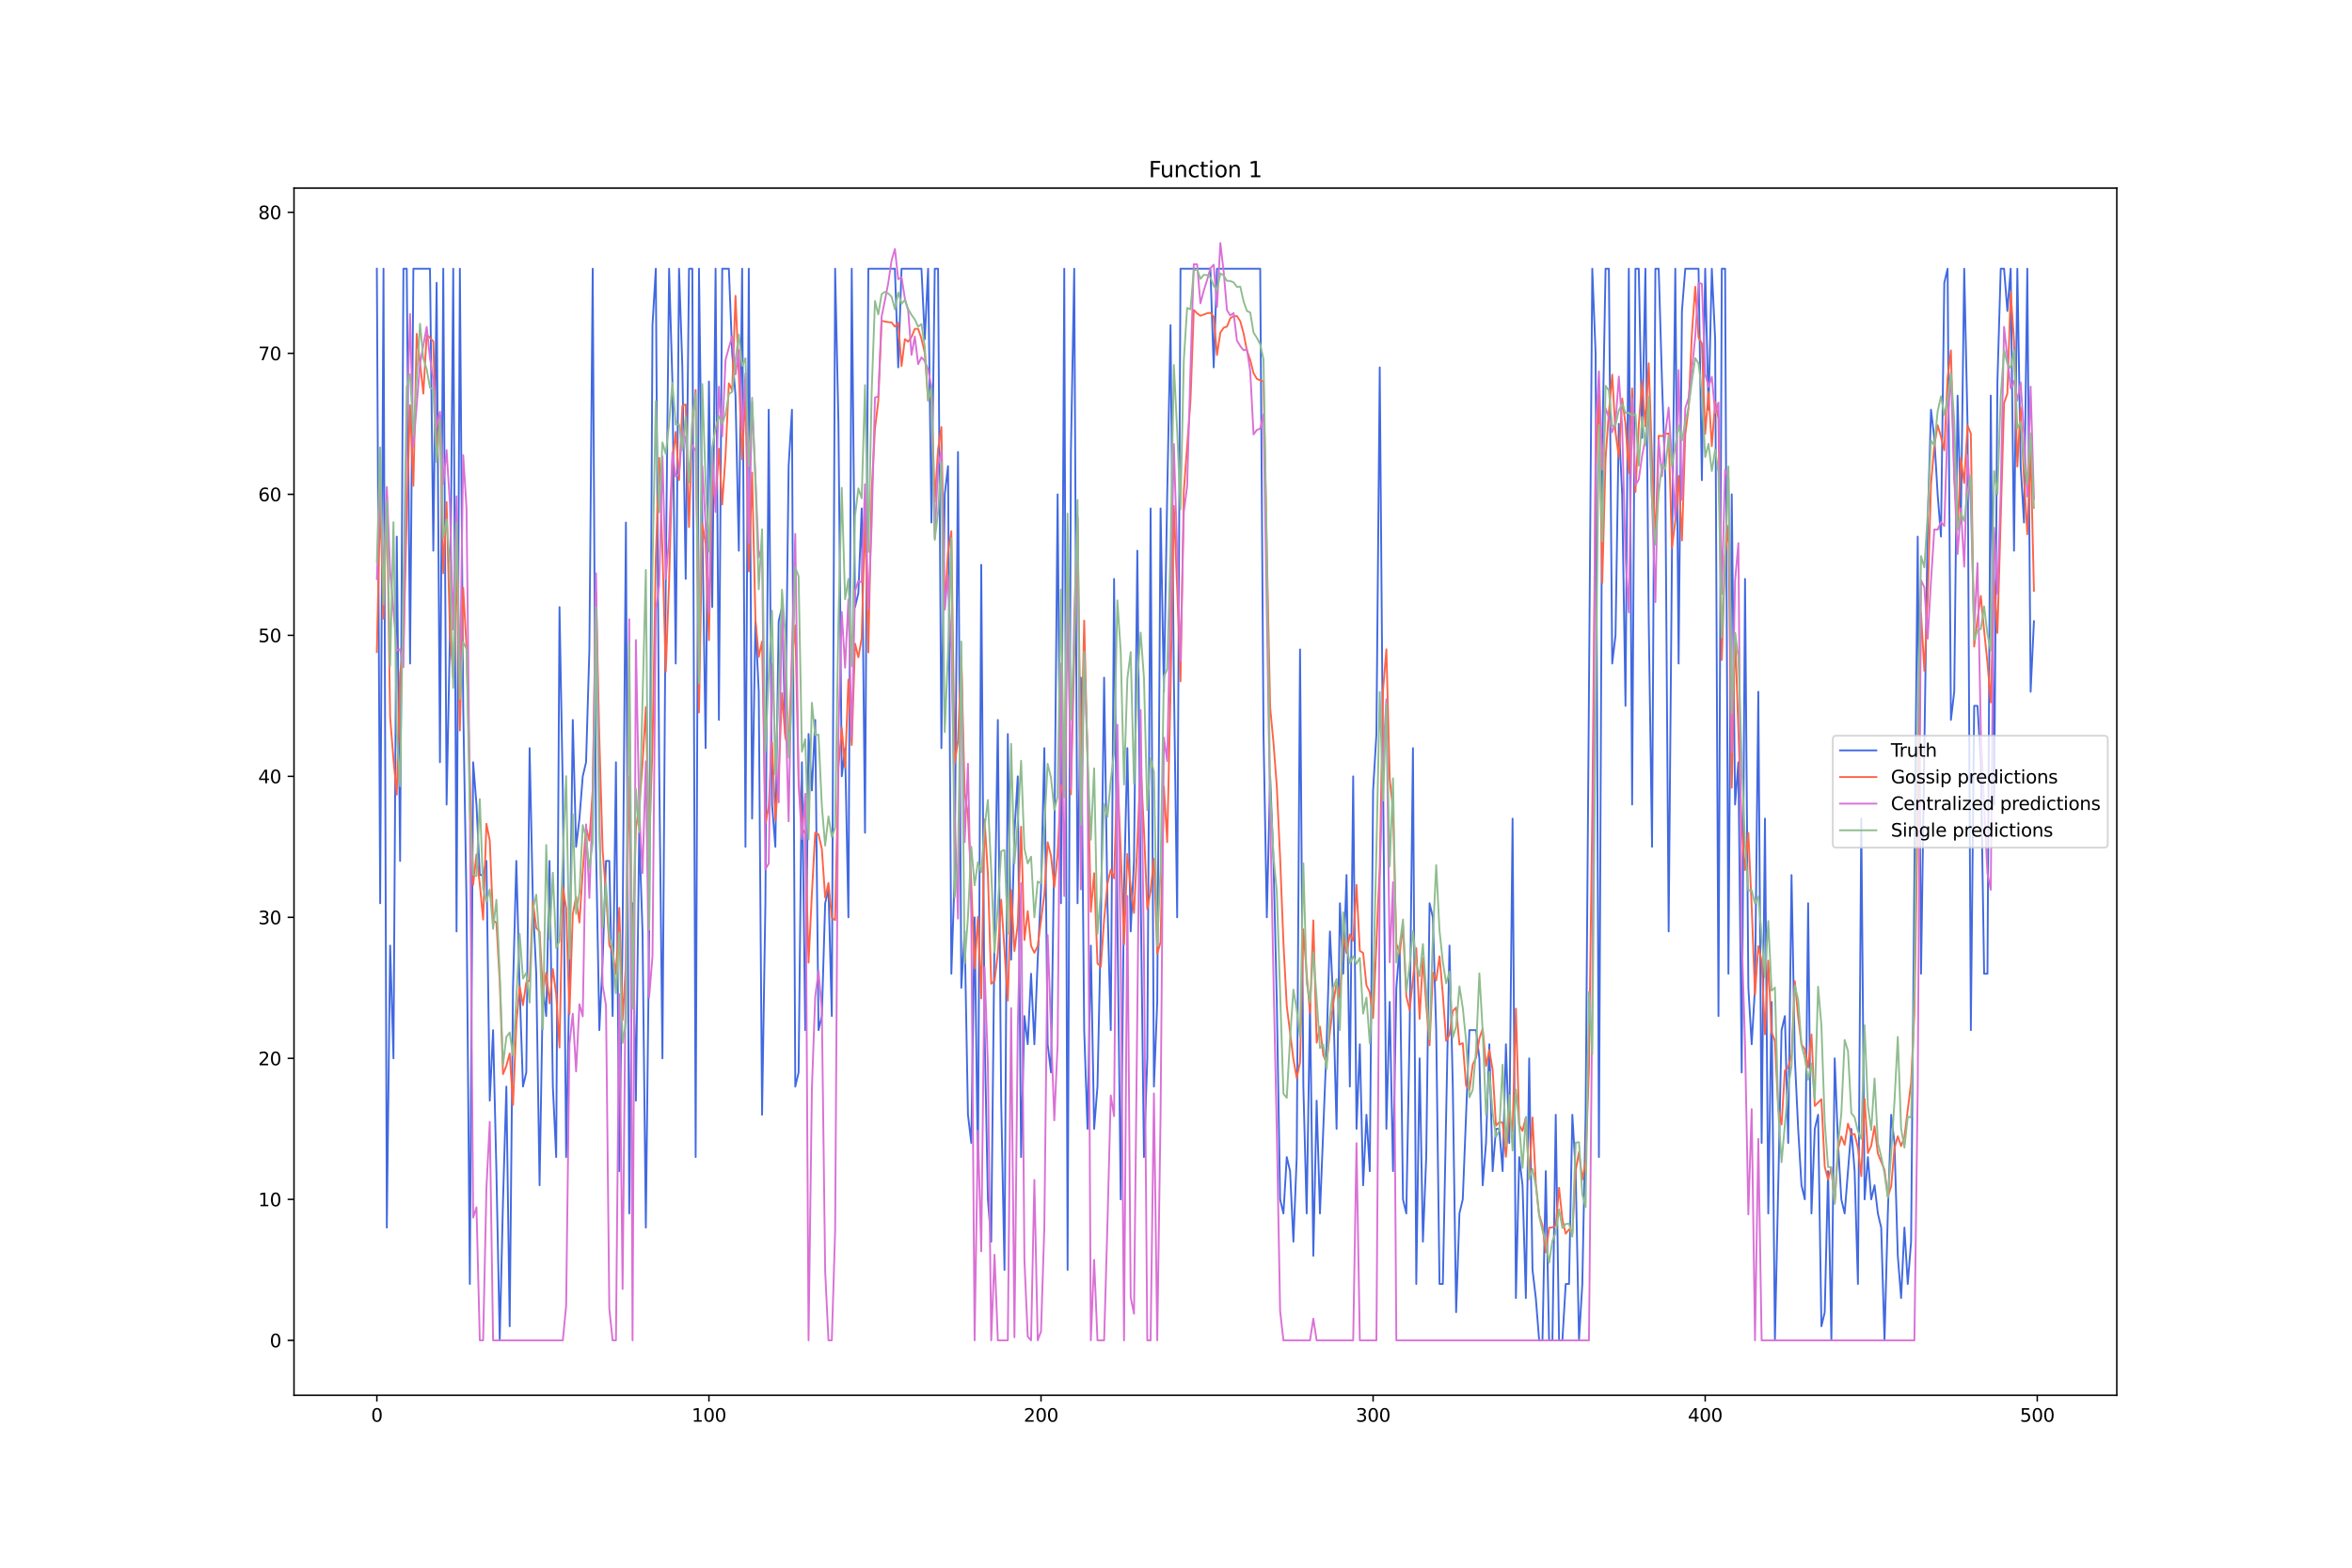 <?xml version="1.0" encoding="utf-8" standalone="no"?>
<!DOCTYPE svg PUBLIC "-//W3C//DTD SVG 1.1//EN"
  "http://www.w3.org/Graphics/SVG/1.1/DTD/svg11.dtd">
<svg xmlns:xlink="http://www.w3.org/1999/xlink" width="1296pt" height="864pt" viewBox="0 0 1296 864" xmlns="http://www.w3.org/2000/svg" version="1.1">
 <defs>
  <style type="text/css">*{stroke-linejoin: round; stroke-linecap: butt}</style>
 </defs>
 <g id="figure_1">
  <g id="patch_1">
   <path d="M 0 864 
L 1296 864 
L 1296 0 
L 0 0 
z
" style="fill: #ffffff"/>
  </g>
  <g id="axes_1">
   <g id="patch_2">
    <path d="M 162 768.96 
L 1166.4 768.96 
L 1166.4 103.68 
L 162 103.68 
z
" style="fill: #ffffff"/>
   </g>
   <g id="matplotlib.axis_1">
    <g id="xtick_1">
     <g id="line2d_1">
      <defs>
       <path id="m665c4b1898" d="M 0 0 
L 0 3.5 
" style="stroke: #000000; stroke-width: 0.8"/>
      </defs>
      <g>
       <use xlink:href="#m665c4b1898" x="207.655" y="768.96" style="stroke: #000000; stroke-width: 0.8"/>
      </g>
     </g>
     <g id="text_1">
      <!-- 0 -->
      <g transform="translate(204.473 783.558) scale(0.1 -0.1)">
       <defs>
        <path id="DejaVuSans-30" d="M 2034 4250 
Q 1547 4250 1301 3770 
Q 1056 3291 1056 2328 
Q 1056 1369 1301 889 
Q 1547 409 2034 409 
Q 2525 409 2770 889 
Q 3016 1369 3016 2328 
Q 3016 3291 2770 3770 
Q 2525 4250 2034 4250 
z
M 2034 4750 
Q 2819 4750 3233 4129 
Q 3647 3509 3647 2328 
Q 3647 1150 3233 529 
Q 2819 -91 2034 -91 
Q 1250 -91 836 529 
Q 422 1150 422 2328 
Q 422 3509 836 4129 
Q 1250 4750 2034 4750 
z
" transform="scale(0.016)"/>
       </defs>
       <use xlink:href="#DejaVuSans-30"/>
      </g>
     </g>
    </g>
    <g id="xtick_2">
     <g id="line2d_2">
      <g>
       <use xlink:href="#m665c4b1898" x="390.639" y="768.96" style="stroke: #000000; stroke-width: 0.8"/>
      </g>
     </g>
     <g id="text_2">
      <!-- 100 -->
      <g transform="translate(381.095 783.558) scale(0.1 -0.1)">
       <defs>
        <path id="DejaVuSans-31" d="M 794 531 
L 1825 531 
L 1825 4091 
L 703 3866 
L 703 4441 
L 1819 4666 
L 2450 4666 
L 2450 531 
L 3481 531 
L 3481 0 
L 794 0 
L 794 531 
z
" transform="scale(0.016)"/>
       </defs>
       <use xlink:href="#DejaVuSans-31"/>
       <use xlink:href="#DejaVuSans-30" x="63.623"/>
       <use xlink:href="#DejaVuSans-30" x="127.246"/>
      </g>
     </g>
    </g>
    <g id="xtick_3">
     <g id="line2d_3">
      <g>
       <use xlink:href="#m665c4b1898" x="573.623" y="768.96" style="stroke: #000000; stroke-width: 0.8"/>
      </g>
     </g>
     <g id="text_3">
      <!-- 200 -->
      <g transform="translate(564.079 783.558) scale(0.1 -0.1)">
       <defs>
        <path id="DejaVuSans-32" d="M 1228 531 
L 3431 531 
L 3431 0 
L 469 0 
L 469 531 
Q 828 903 1448 1529 
Q 2069 2156 2228 2338 
Q 2531 2678 2651 2914 
Q 2772 3150 2772 3378 
Q 2772 3750 2511 3984 
Q 2250 4219 1831 4219 
Q 1534 4219 1204 4116 
Q 875 4013 500 3803 
L 500 4441 
Q 881 4594 1212 4672 
Q 1544 4750 1819 4750 
Q 2544 4750 2975 4387 
Q 3406 4025 3406 3419 
Q 3406 3131 3298 2873 
Q 3191 2616 2906 2266 
Q 2828 2175 2409 1742 
Q 1991 1309 1228 531 
z
" transform="scale(0.016)"/>
       </defs>
       <use xlink:href="#DejaVuSans-32"/>
       <use xlink:href="#DejaVuSans-30" x="63.623"/>
       <use xlink:href="#DejaVuSans-30" x="127.246"/>
      </g>
     </g>
    </g>
    <g id="xtick_4">
     <g id="line2d_4">
      <g>
       <use xlink:href="#m665c4b1898" x="756.607" y="768.96" style="stroke: #000000; stroke-width: 0.8"/>
      </g>
     </g>
     <g id="text_4">
      <!-- 300 -->
      <g transform="translate(747.063 783.558) scale(0.1 -0.1)">
       <defs>
        <path id="DejaVuSans-33" d="M 2597 2516 
Q 3050 2419 3304 2112 
Q 3559 1806 3559 1356 
Q 3559 666 3084 287 
Q 2609 -91 1734 -91 
Q 1441 -91 1130 -33 
Q 819 25 488 141 
L 488 750 
Q 750 597 1062 519 
Q 1375 441 1716 441 
Q 2309 441 2620 675 
Q 2931 909 2931 1356 
Q 2931 1769 2642 2001 
Q 2353 2234 1838 2234 
L 1294 2234 
L 1294 2753 
L 1863 2753 
Q 2328 2753 2575 2939 
Q 2822 3125 2822 3475 
Q 2822 3834 2567 4026 
Q 2313 4219 1838 4219 
Q 1578 4219 1281 4162 
Q 984 4106 628 3988 
L 628 4550 
Q 988 4650 1302 4700 
Q 1616 4750 1894 4750 
Q 2613 4750 3031 4423 
Q 3450 4097 3450 3541 
Q 3450 3153 3228 2886 
Q 3006 2619 2597 2516 
z
" transform="scale(0.016)"/>
       </defs>
       <use xlink:href="#DejaVuSans-33"/>
       <use xlink:href="#DejaVuSans-30" x="63.623"/>
       <use xlink:href="#DejaVuSans-30" x="127.246"/>
      </g>
     </g>
    </g>
    <g id="xtick_5">
     <g id="line2d_5">
      <g>
       <use xlink:href="#m665c4b1898" x="939.591" y="768.96" style="stroke: #000000; stroke-width: 0.8"/>
      </g>
     </g>
     <g id="text_5">
      <!-- 400 -->
      <g transform="translate(930.047 783.558) scale(0.1 -0.1)">
       <defs>
        <path id="DejaVuSans-34" d="M 2419 4116 
L 825 1625 
L 2419 1625 
L 2419 4116 
z
M 2253 4666 
L 3047 4666 
L 3047 1625 
L 3713 1625 
L 3713 1100 
L 3047 1100 
L 3047 0 
L 2419 0 
L 2419 1100 
L 313 1100 
L 313 1709 
L 2253 4666 
z
" transform="scale(0.016)"/>
       </defs>
       <use xlink:href="#DejaVuSans-34"/>
       <use xlink:href="#DejaVuSans-30" x="63.623"/>
       <use xlink:href="#DejaVuSans-30" x="127.246"/>
      </g>
     </g>
    </g>
    <g id="xtick_6">
     <g id="line2d_6">
      <g>
       <use xlink:href="#m665c4b1898" x="1122.575" y="768.96" style="stroke: #000000; stroke-width: 0.8"/>
      </g>
     </g>
     <g id="text_6">
      <!-- 500 -->
      <g transform="translate(1113.032 783.558) scale(0.1 -0.1)">
       <defs>
        <path id="DejaVuSans-35" d="M 691 4666 
L 3169 4666 
L 3169 4134 
L 1269 4134 
L 1269 2991 
Q 1406 3038 1543 3061 
Q 1681 3084 1819 3084 
Q 2600 3084 3056 2656 
Q 3513 2228 3513 1497 
Q 3513 744 3044 326 
Q 2575 -91 1722 -91 
Q 1428 -91 1123 -41 
Q 819 9 494 109 
L 494 744 
Q 775 591 1075 516 
Q 1375 441 1709 441 
Q 2250 441 2565 725 
Q 2881 1009 2881 1497 
Q 2881 1984 2565 2268 
Q 2250 2553 1709 2553 
Q 1456 2553 1204 2497 
Q 953 2441 691 2322 
L 691 4666 
z
" transform="scale(0.016)"/>
       </defs>
       <use xlink:href="#DejaVuSans-35"/>
       <use xlink:href="#DejaVuSans-30" x="63.623"/>
       <use xlink:href="#DejaVuSans-30" x="127.246"/>
      </g>
     </g>
    </g>
   </g>
   <g id="matplotlib.axis_2">
    <g id="ytick_1">
     <g id="line2d_7">
      <defs>
       <path id="mef48b8abad" d="M 0 0 
L -3.5 0 
" style="stroke: #000000; stroke-width: 0.8"/>
      </defs>
      <g>
       <use xlink:href="#mef48b8abad" x="162" y="738.72" style="stroke: #000000; stroke-width: 0.8"/>
      </g>
     </g>
     <g id="text_7">
      <!-- 0 -->
      <g transform="translate(148.637 742.519) scale(0.1 -0.1)">
       <use xlink:href="#DejaVuSans-30"/>
      </g>
     </g>
    </g>
    <g id="ytick_2">
     <g id="line2d_8">
      <g>
       <use xlink:href="#mef48b8abad" x="162" y="661.006" style="stroke: #000000; stroke-width: 0.8"/>
      </g>
     </g>
     <g id="text_8">
      <!-- 10 -->
      <g transform="translate(142.275 664.805) scale(0.1 -0.1)">
       <use xlink:href="#DejaVuSans-31"/>
       <use xlink:href="#DejaVuSans-30" x="63.623"/>
      </g>
     </g>
    </g>
    <g id="ytick_3">
     <g id="line2d_9">
      <g>
       <use xlink:href="#mef48b8abad" x="162" y="583.292" style="stroke: #000000; stroke-width: 0.8"/>
      </g>
     </g>
     <g id="text_9">
      <!-- 20 -->
      <g transform="translate(142.275 587.091) scale(0.1 -0.1)">
       <use xlink:href="#DejaVuSans-32"/>
       <use xlink:href="#DejaVuSans-30" x="63.623"/>
      </g>
     </g>
    </g>
    <g id="ytick_4">
     <g id="line2d_10">
      <g>
       <use xlink:href="#mef48b8abad" x="162" y="505.578" style="stroke: #000000; stroke-width: 0.8"/>
      </g>
     </g>
     <g id="text_10">
      <!-- 30 -->
      <g transform="translate(142.275 509.377) scale(0.1 -0.1)">
       <use xlink:href="#DejaVuSans-33"/>
       <use xlink:href="#DejaVuSans-30" x="63.623"/>
      </g>
     </g>
    </g>
    <g id="ytick_5">
     <g id="line2d_11">
      <g>
       <use xlink:href="#mef48b8abad" x="162" y="427.864" style="stroke: #000000; stroke-width: 0.8"/>
      </g>
     </g>
     <g id="text_11">
      <!-- 40 -->
      <g transform="translate(142.275 431.663) scale(0.1 -0.1)">
       <use xlink:href="#DejaVuSans-34"/>
       <use xlink:href="#DejaVuSans-30" x="63.623"/>
      </g>
     </g>
    </g>
    <g id="ytick_6">
     <g id="line2d_12">
      <g>
       <use xlink:href="#mef48b8abad" x="162" y="350.15" style="stroke: #000000; stroke-width: 0.8"/>
      </g>
     </g>
     <g id="text_12">
      <!-- 50 -->
      <g transform="translate(142.275 353.949) scale(0.1 -0.1)">
       <use xlink:href="#DejaVuSans-35"/>
       <use xlink:href="#DejaVuSans-30" x="63.623"/>
      </g>
     </g>
    </g>
    <g id="ytick_7">
     <g id="line2d_13">
      <g>
       <use xlink:href="#mef48b8abad" x="162" y="272.436" style="stroke: #000000; stroke-width: 0.8"/>
      </g>
     </g>
     <g id="text_13">
      <!-- 60 -->
      <g transform="translate(142.275 276.236) scale(0.1 -0.1)">
       <defs>
        <path id="DejaVuSans-36" d="M 2113 2584 
Q 1688 2584 1439 2293 
Q 1191 2003 1191 1497 
Q 1191 994 1439 701 
Q 1688 409 2113 409 
Q 2538 409 2786 701 
Q 3034 994 3034 1497 
Q 3034 2003 2786 2293 
Q 2538 2584 2113 2584 
z
M 3366 4563 
L 3366 3988 
Q 3128 4100 2886 4159 
Q 2644 4219 2406 4219 
Q 1781 4219 1451 3797 
Q 1122 3375 1075 2522 
Q 1259 2794 1537 2939 
Q 1816 3084 2150 3084 
Q 2853 3084 3261 2657 
Q 3669 2231 3669 1497 
Q 3669 778 3244 343 
Q 2819 -91 2113 -91 
Q 1303 -91 875 529 
Q 447 1150 447 2328 
Q 447 3434 972 4092 
Q 1497 4750 2381 4750 
Q 2619 4750 2861 4703 
Q 3103 4656 3366 4563 
z
" transform="scale(0.016)"/>
       </defs>
       <use xlink:href="#DejaVuSans-36"/>
       <use xlink:href="#DejaVuSans-30" x="63.623"/>
      </g>
     </g>
    </g>
    <g id="ytick_8">
     <g id="line2d_14">
      <g>
       <use xlink:href="#mef48b8abad" x="162" y="194.722" style="stroke: #000000; stroke-width: 0.8"/>
      </g>
     </g>
     <g id="text_14">
      <!-- 70 -->
      <g transform="translate(142.275 198.522) scale(0.1 -0.1)">
       <defs>
        <path id="DejaVuSans-37" d="M 525 4666 
L 3525 4666 
L 3525 4397 
L 1831 0 
L 1172 0 
L 2766 4134 
L 525 4134 
L 525 4666 
z
" transform="scale(0.016)"/>
       </defs>
       <use xlink:href="#DejaVuSans-37"/>
       <use xlink:href="#DejaVuSans-30" x="63.623"/>
      </g>
     </g>
    </g>
    <g id="ytick_9">
     <g id="line2d_15">
      <g>
       <use xlink:href="#mef48b8abad" x="162" y="117.008" style="stroke: #000000; stroke-width: 0.8"/>
      </g>
     </g>
     <g id="text_15">
      <!-- 80 -->
      <g transform="translate(142.275 120.808) scale(0.1 -0.1)">
       <defs>
        <path id="DejaVuSans-38" d="M 2034 2216 
Q 1584 2216 1326 1975 
Q 1069 1734 1069 1313 
Q 1069 891 1326 650 
Q 1584 409 2034 409 
Q 2484 409 2743 651 
Q 3003 894 3003 1313 
Q 3003 1734 2745 1975 
Q 2488 2216 2034 2216 
z
M 1403 2484 
Q 997 2584 770 2862 
Q 544 3141 544 3541 
Q 544 4100 942 4425 
Q 1341 4750 2034 4750 
Q 2731 4750 3128 4425 
Q 3525 4100 3525 3541 
Q 3525 3141 3298 2862 
Q 3072 2584 2669 2484 
Q 3125 2378 3379 2068 
Q 3634 1759 3634 1313 
Q 3634 634 3220 271 
Q 2806 -91 2034 -91 
Q 1263 -91 848 271 
Q 434 634 434 1313 
Q 434 1759 690 2068 
Q 947 2378 1403 2484 
z
M 1172 3481 
Q 1172 3119 1398 2916 
Q 1625 2713 2034 2713 
Q 2441 2713 2670 2916 
Q 2900 3119 2900 3481 
Q 2900 3844 2670 4047 
Q 2441 4250 2034 4250 
Q 1625 4250 1398 4047 
Q 1172 3844 1172 3481 
z
" transform="scale(0.016)"/>
       </defs>
       <use xlink:href="#DejaVuSans-38"/>
       <use xlink:href="#DejaVuSans-30" x="63.623"/>
      </g>
     </g>
    </g>
   </g>
   <g id="line2d_16">
    <path d="M 207.655 148.094 
L 209.484 497.807 
L 211.314 148.094 
L 213.144 676.549 
L 214.974 521.121 
L 216.804 583.292 
L 218.634 295.75 
L 220.463 474.493 
L 222.293 148.094 
L 224.123 148.094 
L 225.953 365.693 
L 227.783 148.094 
L 236.932 148.094 
L 238.762 303.522 
L 240.592 155.865 
L 242.422 420.093 
L 244.251 148.094 
L 246.081 443.407 
L 247.911 350.15 
L 249.741 148.094 
L 251.571 513.35 
L 253.401 148.094 
L 255.23 389.007 
L 257.06 497.807 
L 258.89 707.634 
L 260.72 420.093 
L 262.55 443.407 
L 264.38 482.264 
L 266.209 482.264 
L 268.039 474.493 
L 269.869 606.606 
L 271.699 567.749 
L 273.529 645.463 
L 275.359 738.72 
L 277.189 661.006 
L 279.018 598.835 
L 280.848 730.949 
L 282.678 544.435 
L 284.508 474.493 
L 286.338 544.435 
L 288.168 598.835 
L 289.997 591.063 
L 291.827 412.321 
L 293.657 497.807 
L 295.487 536.664 
L 297.317 653.235 
L 299.147 544.435 
L 300.976 559.978 
L 302.806 474.493 
L 304.636 598.835 
L 306.466 637.692 
L 308.296 334.607 
L 310.126 435.636 
L 311.956 637.692 
L 313.785 536.664 
L 315.615 396.779 
L 317.445 466.721 
L 319.275 451.178 
L 321.105 427.864 
L 322.935 420.093 
L 324.764 357.922 
L 326.594 148.094 
L 328.424 466.721 
L 330.254 567.749 
L 332.084 528.892 
L 333.914 474.493 
L 335.743 474.493 
L 337.573 559.978 
L 339.403 420.093 
L 341.233 645.463 
L 343.063 513.35 
L 344.893 287.979 
L 346.723 668.777 
L 348.552 497.807 
L 350.382 606.606 
L 352.212 458.95 
L 354.042 513.35 
L 355.872 676.549 
L 357.702 513.35 
L 359.531 179.18 
L 361.361 148.094 
L 363.191 420.093 
L 365.021 583.292 
L 366.851 319.065 
L 368.681 148.094 
L 370.51 210.265 
L 372.34 365.693 
L 374.17 148.094 
L 376 202.494 
L 377.83 319.065 
L 379.66 148.094 
L 381.489 148.094 
L 383.319 637.692 
L 385.149 148.094 
L 386.979 287.979 
L 388.809 412.321 
L 390.639 210.265 
L 392.469 334.607 
L 394.298 148.094 
L 396.128 396.779 
L 397.958 148.094 
L 401.618 148.094 
L 403.448 194.722 
L 405.277 218.037 
L 407.107 303.522 
L 408.937 148.094 
L 410.767 466.721 
L 412.597 148.094 
L 414.427 451.178 
L 416.256 342.379 
L 418.086 381.236 
L 419.916 614.378 
L 421.746 497.807 
L 423.576 225.808 
L 425.406 443.407 
L 427.236 466.721 
L 429.065 342.379 
L 430.895 334.607 
L 432.725 404.55 
L 434.555 256.894 
L 436.385 225.808 
L 438.215 598.835 
L 440.044 591.063 
L 441.874 420.093 
L 443.704 567.749 
L 445.534 404.55 
L 447.364 435.636 
L 449.194 396.779 
L 451.023 567.749 
L 452.853 559.978 
L 454.683 497.807 
L 456.513 490.035 
L 458.343 559.978 
L 460.173 148.094 
L 462.003 233.579 
L 463.832 427.864 
L 465.662 412.321 
L 467.492 505.578 
L 469.322 148.094 
L 471.152 334.607 
L 472.982 326.836 
L 474.811 280.208 
L 476.641 458.95 
L 478.471 148.094 
L 493.11 148.094 
L 494.94 202.494 
L 496.77 148.094 
L 507.749 148.094 
L 509.578 186.951 
L 511.408 148.094 
L 513.238 287.979 
L 515.068 148.094 
L 516.898 148.094 
L 518.728 412.321 
L 520.557 272.436 
L 522.387 256.894 
L 524.217 536.664 
L 526.047 482.264 
L 527.877 249.122 
L 529.707 544.435 
L 531.536 513.35 
L 533.366 614.378 
L 535.196 629.92 
L 537.026 505.578 
L 538.856 645.463 
L 540.686 311.293 
L 542.516 567.749 
L 544.345 661.006 
L 546.175 684.32 
L 548.005 513.35 
L 549.835 396.779 
L 551.665 606.606 
L 553.495 699.863 
L 555.324 404.55 
L 557.154 528.892 
L 558.984 458.95 
L 560.814 427.864 
L 562.644 637.692 
L 564.474 559.978 
L 566.303 575.521 
L 568.133 536.664 
L 569.963 575.521 
L 571.793 528.892 
L 573.623 490.035 
L 575.453 412.321 
L 577.283 575.521 
L 579.112 591.063 
L 580.942 466.721 
L 582.772 272.436 
L 584.602 497.807 
L 586.432 148.094 
L 588.262 699.863 
L 590.091 249.122 
L 591.921 148.094 
L 593.751 497.807 
L 595.581 373.464 
L 597.411 567.749 
L 599.241 622.149 
L 601.07 521.121 
L 602.9 622.149 
L 604.73 598.835 
L 606.56 513.35 
L 608.39 373.464 
L 610.22 497.807 
L 612.05 567.749 
L 613.879 319.065 
L 615.709 505.578 
L 617.539 661.006 
L 619.369 490.035 
L 621.199 412.321 
L 623.029 513.35 
L 624.858 474.493 
L 626.688 303.522 
L 628.518 490.035 
L 630.348 637.692 
L 632.178 583.292 
L 634.008 280.208 
L 635.837 598.835 
L 637.667 552.207 
L 639.497 280.208 
L 641.327 381.236 
L 643.157 272.436 
L 644.987 179.18 
L 646.817 373.464 
L 648.646 505.578 
L 650.476 148.094 
L 666.945 148.094 
L 668.775 202.494 
L 670.604 148.094 
L 694.392 148.094 
L 696.222 404.55 
L 698.052 505.578 
L 699.882 427.864 
L 701.712 474.493 
L 703.542 552.207 
L 705.371 661.006 
L 707.201 668.777 
L 709.031 637.692 
L 710.861 645.463 
L 712.691 684.32 
L 714.521 637.692 
L 716.35 357.922 
L 718.18 598.835 
L 720.01 668.777 
L 721.84 552.207 
L 723.67 692.092 
L 725.5 606.606 
L 727.33 668.777 
L 730.989 575.521 
L 732.819 513.35 
L 734.649 552.207 
L 736.479 622.149 
L 738.309 497.807 
L 740.138 536.664 
L 741.968 482.264 
L 743.798 598.835 
L 745.628 427.864 
L 747.458 622.149 
L 749.288 575.521 
L 751.117 653.235 
L 752.947 614.378 
L 754.777 645.463 
L 756.607 435.636 
L 758.437 404.55 
L 760.267 202.494 
L 762.097 427.864 
L 763.926 622.149 
L 765.756 552.207 
L 767.586 645.463 
L 769.416 544.435 
L 771.246 521.121 
L 773.076 661.006 
L 774.905 668.777 
L 776.735 567.749 
L 778.565 412.321 
L 780.395 707.634 
L 782.225 583.292 
L 784.055 684.32 
L 785.884 637.692 
L 787.714 497.807 
L 789.544 505.578 
L 791.374 567.749 
L 793.204 707.634 
L 795.034 707.634 
L 798.693 521.121 
L 800.523 598.835 
L 802.353 723.177 
L 804.183 668.777 
L 806.013 661.006 
L 809.672 567.749 
L 813.332 567.749 
L 815.162 583.292 
L 816.992 653.235 
L 818.822 629.92 
L 820.651 575.521 
L 822.481 645.463 
L 824.311 622.149 
L 826.141 622.149 
L 827.971 645.463 
L 829.801 575.521 
L 831.63 629.92 
L 833.46 451.178 
L 835.29 715.406 
L 837.12 637.692 
L 838.95 653.235 
L 840.78 715.406 
L 842.61 583.292 
L 844.439 699.863 
L 846.269 715.406 
L 848.099 738.72 
L 849.929 738.72 
L 851.759 645.463 
L 853.589 738.72 
L 855.418 738.72 
L 857.248 614.378 
L 859.078 738.72 
L 860.908 738.72 
L 862.738 707.634 
L 864.568 707.634 
L 866.397 614.378 
L 868.227 645.463 
L 870.057 738.72 
L 871.887 707.634 
L 873.717 614.378 
L 877.377 148.094 
L 879.206 194.722 
L 881.036 637.692 
L 882.866 249.122 
L 884.696 148.094 
L 886.526 148.094 
L 888.356 365.693 
L 890.185 350.15 
L 892.015 233.579 
L 893.845 272.436 
L 895.675 389.007 
L 897.505 148.094 
L 899.335 443.407 
L 901.164 148.094 
L 902.994 148.094 
L 904.824 241.351 
L 906.654 148.094 
L 908.484 342.379 
L 910.314 466.721 
L 912.144 148.094 
L 913.973 148.094 
L 915.803 210.265 
L 917.633 264.665 
L 919.463 513.35 
L 921.293 303.522 
L 923.123 148.094 
L 924.952 365.693 
L 926.782 171.408 
L 928.612 148.094 
L 935.931 148.094 
L 937.761 264.665 
L 939.591 148.094 
L 941.421 225.808 
L 943.251 148.094 
L 945.081 186.951 
L 946.911 559.978 
L 948.74 148.094 
L 950.57 148.094 
L 952.4 536.664 
L 954.23 272.436 
L 956.06 443.407 
L 957.89 420.093 
L 959.719 591.063 
L 961.549 319.065 
L 963.379 544.435 
L 965.209 575.521 
L 967.039 544.435 
L 968.869 381.236 
L 970.698 629.92 
L 972.528 451.178 
L 974.358 668.777 
L 976.188 552.207 
L 978.018 738.72 
L 981.678 567.749 
L 983.507 559.978 
L 985.337 629.92 
L 987.167 482.264 
L 988.997 583.292 
L 990.827 622.149 
L 992.657 653.235 
L 994.486 661.006 
L 996.316 497.807 
L 998.146 668.777 
L 999.976 622.149 
L 1001.806 614.378 
L 1003.636 730.949 
L 1005.465 723.177 
L 1007.295 645.463 
L 1009.125 738.72 
L 1010.955 583.292 
L 1012.785 629.92 
L 1014.615 661.006 
L 1016.444 668.777 
L 1020.104 622.149 
L 1021.934 645.463 
L 1023.764 707.634 
L 1025.594 451.178 
L 1027.424 661.006 
L 1029.253 637.692 
L 1031.083 661.006 
L 1032.913 653.235 
L 1034.743 668.777 
L 1036.573 676.549 
L 1038.403 738.72 
L 1040.232 668.777 
L 1042.062 614.378 
L 1043.892 629.92 
L 1045.722 692.092 
L 1047.552 715.406 
L 1049.382 676.549 
L 1051.211 707.634 
L 1053.041 684.32 
L 1054.871 482.264 
L 1056.701 295.75 
L 1058.531 536.664 
L 1062.191 287.979 
L 1064.02 225.808 
L 1065.85 241.351 
L 1067.68 272.436 
L 1069.51 295.75 
L 1071.34 155.865 
L 1073.17 148.094 
L 1074.999 396.779 
L 1076.829 381.236 
L 1078.659 218.037 
L 1080.489 287.979 
L 1082.319 148.094 
L 1084.149 233.579 
L 1085.978 567.749 
L 1087.808 389.007 
L 1089.638 389.007 
L 1091.468 420.093 
L 1093.298 536.664 
L 1095.128 536.664 
L 1096.958 218.037 
L 1098.787 443.407 
L 1100.617 210.265 
L 1102.447 148.094 
L 1104.277 148.094 
L 1106.107 171.408 
L 1107.937 148.094 
L 1109.766 303.522 
L 1111.596 148.094 
L 1113.426 256.894 
L 1115.256 287.979 
L 1117.086 148.094 
L 1118.916 381.236 
L 1120.745 342.379 
L 1120.745 342.379 
" clip-path="url(#pdfa8de8aa3)" style="fill: none; stroke: #4169e1; stroke-linecap: square"/>
   </g>
   <g id="line2d_17">
    <path d="M 207.655 359.362 
L 209.484 275.24 
L 211.314 340.971 
L 213.144 273.268 
L 214.974 395.33 
L 216.804 418.481 
L 218.634 437.932 
L 220.463 371.178 
L 222.293 357.234 
L 224.123 284.188 
L 225.953 223.315 
L 227.783 267.74 
L 229.613 184.001 
L 231.442 199.945 
L 233.272 216.935 
L 235.102 184.575 
L 236.932 186.152 
L 238.762 188.18 
L 240.592 252.498 
L 242.422 228.629 
L 244.251 315.906 
L 246.081 276.678 
L 247.911 348.277 
L 249.741 373.534 
L 251.571 312.099 
L 253.401 402.584 
L 255.23 323.959 
L 257.06 356.645 
L 258.89 428.582 
L 260.72 487.643 
L 262.55 470.888 
L 264.38 487.269 
L 266.209 506.82 
L 268.039 454.023 
L 269.869 463.262 
L 271.699 507.29 
L 273.529 508.466 
L 275.359 540.878 
L 277.189 591.977 
L 279.018 587.367 
L 280.848 580.604 
L 282.678 608.993 
L 284.508 564.114 
L 286.338 543.721 
L 288.168 553.972 
L 289.997 541.355 
L 291.827 540.401 
L 293.657 496.961 
L 295.487 511.412 
L 297.317 513.403 
L 299.147 547.03 
L 300.976 536.069 
L 302.806 552.967 
L 304.636 534.08 
L 306.466 547.925 
L 308.296 577.303 
L 310.126 488.83 
L 311.956 500.562 
L 313.785 558.932 
L 315.615 503.869 
L 317.445 494.163 
L 319.275 508.433 
L 321.105 480.293 
L 322.935 456.054 
L 324.764 463.281 
L 326.594 435.317 
L 328.424 326.51 
L 330.254 407.01 
L 332.084 469.008 
L 333.914 492.269 
L 335.743 521.018 
L 337.573 524.729 
L 339.403 536.882 
L 341.233 500.342 
L 343.063 562.121 
L 344.893 531.024 
L 346.723 428.065 
L 348.552 530.766 
L 350.382 456.254 
L 352.212 445.388 
L 354.042 420.913 
L 355.872 389.708 
L 357.702 466.181 
L 359.531 411.646 
L 361.361 307.878 
L 363.191 252.393 
L 365.021 303.598 
L 366.851 370.266 
L 368.681 320.485 
L 370.51 254.794 
L 372.34 238.036 
L 374.17 264.583 
L 376 223.633 
L 377.83 222.906 
L 379.66 290.478 
L 381.489 232.293 
L 383.319 214.947 
L 385.149 392.68 
L 386.979 288.566 
L 388.809 299.523 
L 390.639 352.854 
L 392.469 264.514 
L 394.298 276.561 
L 396.128 247.281 
L 397.958 278.012 
L 399.788 251.047 
L 401.618 211.269 
L 403.448 215.13 
L 405.277 163.046 
L 407.107 206.235 
L 408.937 253.108 
L 410.767 216.213 
L 412.597 314.943 
L 414.427 260.496 
L 416.256 341.202 
L 418.086 362.033 
L 419.916 353.506 
L 421.746 454.223 
L 423.576 444.463 
L 425.406 409.264 
L 427.236 451.892 
L 429.065 427.83 
L 430.895 382.027 
L 432.725 406.412 
L 434.555 412.497 
L 436.385 364.004 
L 438.215 344.673 
L 440.044 428.122 
L 441.874 456.384 
L 443.704 459.366 
L 445.534 530.55 
L 447.364 492.726 
L 449.194 458.879 
L 451.023 459.806 
L 452.853 467.842 
L 454.683 494.695 
L 456.513 486.605 
L 458.343 505.763 
L 460.173 507.092 
L 462.003 423.294 
L 463.832 401.233 
L 465.662 423.118 
L 467.492 374.563 
L 469.322 410.611 
L 471.152 354.708 
L 472.982 362.284 
L 474.811 351.704 
L 476.641 283.843 
L 478.471 359.554 
L 480.301 270.781 
L 482.131 236.335 
L 483.961 221.015 
L 485.79 176.866 
L 489.45 177.546 
L 491.28 177.686 
L 493.11 179.984 
L 494.94 177.999 
L 496.77 201.726 
L 498.599 186.953 
L 500.429 188.302 
L 502.259 185.731 
L 504.089 181.245 
L 505.919 181.261 
L 507.749 186.671 
L 509.578 194.499 
L 511.408 220.602 
L 513.238 215.987 
L 515.068 276.528 
L 516.898 247.618 
L 518.728 235.384 
L 520.557 335.885 
L 522.387 304.339 
L 524.217 292.728 
L 526.047 420.901 
L 527.877 408.228 
L 529.707 362.335 
L 531.536 436.801 
L 533.366 449.133 
L 535.196 487.001 
L 537.026 533.665 
L 538.856 505.341 
L 540.686 550.274 
L 542.516 451.681 
L 544.345 481.424 
L 546.175 542.156 
L 548.005 540.655 
L 549.835 525.433 
L 551.665 495.834 
L 555.324 551.466 
L 557.154 490.516 
L 558.984 524.13 
L 560.814 509.328 
L 562.644 455.656 
L 564.474 518.098 
L 566.303 502.15 
L 568.133 521.351 
L 569.963 525.112 
L 571.793 521.457 
L 575.453 493.016 
L 577.283 464.217 
L 579.112 471.568 
L 580.942 488.916 
L 582.772 470.865 
L 584.602 432.766 
L 586.432 439.063 
L 588.262 313.976 
L 590.091 437.791 
L 593.751 285.247 
L 595.581 424.73 
L 597.411 342.029 
L 599.241 417.835 
L 601.07 502.562 
L 602.9 481.24 
L 604.73 530.919 
L 606.56 532.776 
L 608.39 506.957 
L 610.22 487.063 
L 612.05 479.411 
L 613.879 484.096 
L 615.709 425.55 
L 617.539 469.122 
L 619.369 520.523 
L 621.199 470.644 
L 623.029 488.889 
L 624.858 503.146 
L 626.688 465.38 
L 628.518 420.973 
L 630.348 457.663 
L 632.178 501.1 
L 634.008 490.964 
L 635.837 473.262 
L 637.667 525.613 
L 639.497 519.265 
L 641.327 433.582 
L 643.157 464.14 
L 644.987 380.317 
L 646.817 278.815 
L 648.646 324.257 
L 650.476 375.484 
L 652.306 270.746 
L 655.966 221.242 
L 657.796 170.816 
L 659.625 172.685 
L 661.455 174.043 
L 665.115 172.655 
L 666.945 172.392 
L 668.775 174.545 
L 670.604 195.629 
L 672.434 183.33 
L 674.264 180.645 
L 676.094 179.976 
L 677.924 175.368 
L 679.754 174.271 
L 681.583 174.205 
L 683.413 177.045 
L 685.243 183.67 
L 687.073 193.197 
L 688.903 198.38 
L 690.733 205.674 
L 692.563 208.803 
L 694.392 209.608 
L 696.222 210.231 
L 698.052 304.721 
L 699.882 389.917 
L 701.712 409.343 
L 703.542 433.432 
L 705.371 472.768 
L 707.201 519.721 
L 709.031 554.381 
L 712.691 583.788 
L 714.521 594.121 
L 716.35 585.501 
L 718.18 512.188 
L 720.01 536.775 
L 721.84 558.21 
L 723.67 507.281 
L 725.5 574.648 
L 727.33 565.826 
L 729.159 581.541 
L 730.989 585.873 
L 732.819 568.85 
L 734.649 553.042 
L 736.479 541.572 
L 738.309 549.507 
L 740.138 516.134 
L 741.968 525.302 
L 743.798 514.971 
L 745.628 518.484 
L 747.458 487.721 
L 749.288 524.056 
L 751.117 525.191 
L 752.947 543.089 
L 754.777 546.799 
L 756.607 561.085 
L 760.267 478.076 
L 762.097 380.227 
L 763.926 357.849 
L 765.756 429.446 
L 767.586 446.253 
L 769.416 520.092 
L 771.246 525.52 
L 773.076 510.27 
L 774.905 549.017 
L 776.735 556.554 
L 780.395 522.575 
L 782.225 561.526 
L 784.055 528.046 
L 785.884 553.87 
L 787.714 576.115 
L 789.544 536.073 
L 791.374 540.304 
L 793.204 527.066 
L 795.034 548.116 
L 796.864 573.635 
L 798.693 570.45 
L 800.523 557.27 
L 802.353 555.323 
L 804.183 575.679 
L 806.013 574.902 
L 807.843 598.329 
L 809.672 600.86 
L 811.502 586.703 
L 813.332 582.956 
L 815.162 572.426 
L 816.992 566.872 
L 818.822 587.53 
L 820.651 578.725 
L 822.481 589.611 
L 824.311 620.414 
L 826.141 618.471 
L 827.971 618.686 
L 829.801 637.551 
L 831.63 613.966 
L 833.46 623.76 
L 835.29 555.91 
L 837.12 620.018 
L 838.95 623.312 
L 840.78 615.812 
L 842.61 649.864 
L 844.439 615.904 
L 846.269 652.137 
L 848.099 669.516 
L 849.929 675.393 
L 851.759 690.258 
L 853.589 676.654 
L 855.418 676.417 
L 857.248 675.417 
L 859.078 654.628 
L 860.908 672.096 
L 862.738 679.907 
L 864.568 677.584 
L 866.397 679.933 
L 868.227 645.15 
L 870.057 634.869 
L 871.887 650.08 
L 873.717 640.3 
L 875.547 588.592 
L 877.377 448.94 
L 879.206 258.649 
L 881.036 216.539 
L 882.866 321.304 
L 884.696 252.733 
L 886.526 227.114 
L 888.356 206.499 
L 890.185 238.331 
L 892.015 251.867 
L 893.845 219.582 
L 895.675 233.695 
L 897.505 260.633 
L 899.335 214.063 
L 901.164 271.159 
L 902.994 234.2 
L 904.824 210.255 
L 906.654 234.956 
L 908.484 200.201 
L 910.314 253.573 
L 912.144 298.187 
L 913.973 240.184 
L 915.803 240.375 
L 917.633 239.117 
L 919.463 238.895 
L 921.293 301.861 
L 923.123 287.125 
L 924.952 262.304 
L 926.782 297.832 
L 928.612 239.48 
L 930.442 224.78 
L 932.272 184.009 
L 934.102 158.073 
L 935.931 186.045 
L 937.761 189.269 
L 939.591 239.065 
L 941.421 216.095 
L 943.251 245.876 
L 945.081 221.4 
L 946.911 230.575 
L 948.74 363.756 
L 950.57 306.032 
L 952.4 289.606 
L 954.23 434.136 
L 956.06 348.829 
L 959.719 456.233 
L 961.549 479.53 
L 963.379 459.073 
L 965.209 499.489 
L 967.039 548.299 
L 968.869 521.473 
L 970.698 529.688 
L 972.528 570.038 
L 974.358 529.507 
L 976.188 568.902 
L 978.018 573.709 
L 979.848 611.37 
L 981.678 619.748 
L 983.507 589.995 
L 985.337 588.254 
L 987.167 581.314 
L 988.997 540.816 
L 990.827 560.444 
L 992.657 575.674 
L 994.486 578.253 
L 996.316 588.343 
L 998.146 570.103 
L 999.976 609.545 
L 1003.636 605.823 
L 1005.465 642.996 
L 1007.295 650.076 
L 1009.125 643.503 
L 1010.955 663.089 
L 1012.785 633.447 
L 1014.615 626.379 
L 1016.444 630.954 
L 1018.274 619.276 
L 1020.104 625.132 
L 1021.934 625.015 
L 1023.764 632.652 
L 1025.594 648.217 
L 1027.424 605.62 
L 1029.253 635.523 
L 1031.083 631.455 
L 1032.913 620.705 
L 1034.743 635.751 
L 1038.403 644.722 
L 1040.232 659.298 
L 1042.062 653.936 
L 1043.892 632.81 
L 1045.722 626.237 
L 1047.552 631.635 
L 1049.382 626.554 
L 1053.041 596.799 
L 1054.871 558.145 
L 1058.531 338.035 
L 1060.361 369.785 
L 1062.191 329.644 
L 1064.02 266.93 
L 1065.85 245.782 
L 1067.68 234.36 
L 1069.51 240.648 
L 1071.34 248.17 
L 1073.17 208.369 
L 1074.999 193.107 
L 1076.829 262.75 
L 1078.659 291.707 
L 1080.489 252.427 
L 1082.319 266.223 
L 1084.149 234.561 
L 1085.978 238.944 
L 1087.808 356.371 
L 1089.638 341.043 
L 1091.468 328.473 
L 1093.298 347.566 
L 1095.128 365.323 
L 1096.958 387.139 
L 1098.787 319.762 
L 1100.617 348.852 
L 1104.277 222.27 
L 1106.107 216.829 
L 1107.937 160.965 
L 1109.766 187.863 
L 1111.596 257.106 
L 1113.426 224.685 
L 1115.256 263.519 
L 1117.086 294.458 
L 1118.916 247.632 
L 1120.745 325.606 
L 1120.745 325.606 
" clip-path="url(#pdfa8de8aa3)" style="fill: none; stroke: #ff6347; stroke-linecap: square"/>
   </g>
   <g id="line2d_18">
    <path d="M 207.655 319.143 
L 209.484 267.127 
L 211.314 317.526 
L 213.144 268.439 
L 214.974 314.846 
L 218.634 358.521 
L 220.463 357.905 
L 222.293 367.72 
L 224.123 237.514 
L 225.953 173.061 
L 227.783 246.008 
L 231.442 200.545 
L 235.102 180.162 
L 236.932 197.438 
L 238.762 209.178 
L 240.592 235.56 
L 242.422 226.856 
L 244.251 266.725 
L 246.081 248.064 
L 247.911 277.862 
L 249.741 346.932 
L 251.571 273.523 
L 253.401 378.562 
L 255.23 250.877 
L 257.06 280 
L 258.89 442.666 
L 260.72 671.048 
L 262.55 665.37 
L 264.38 738.72 
L 266.209 738.72 
L 268.039 654.752 
L 269.869 618.298 
L 271.699 738.72 
L 310.126 738.72 
L 311.956 719.595 
L 313.785 575.524 
L 315.615 558.704 
L 317.445 590.5 
L 319.275 553.45 
L 321.105 560.159 
L 322.935 454.353 
L 324.764 494.862 
L 326.594 440.791 
L 328.424 315.927 
L 330.254 444.04 
L 332.084 543.138 
L 333.914 554.022 
L 335.743 721.342 
L 337.573 738.72 
L 339.403 738.72 
L 341.233 547.957 
L 343.063 710.411 
L 346.723 341.282 
L 348.552 738.72 
L 350.382 352.749 
L 352.212 446.607 
L 354.042 481.251 
L 355.872 419.582 
L 357.702 549.685 
L 359.531 526.88 
L 361.361 336.436 
L 363.191 322.642 
L 365.021 251.457 
L 366.851 318.91 
L 368.681 296.614 
L 370.51 249.164 
L 372.34 262.62 
L 374.17 261.13 
L 376 237.367 
L 377.83 242.012 
L 379.66 262.54 
L 381.489 245.19 
L 383.319 248.641 
L 385.149 351.575 
L 386.979 256.837 
L 388.809 289.098 
L 390.639 337.853 
L 392.469 250.489 
L 394.298 282.162 
L 396.128 213.118 
L 397.958 240.454 
L 399.788 198.373 
L 401.618 191.623 
L 403.448 185.409 
L 405.277 206.368 
L 407.107 192.981 
L 408.937 236.691 
L 410.767 205.807 
L 412.597 299.316 
L 414.427 221.584 
L 416.256 262.954 
L 418.086 307.121 
L 419.916 301.491 
L 421.746 479.166 
L 423.576 475.889 
L 425.406 366.05 
L 427.236 412.526 
L 429.065 442.207 
L 430.895 331.618 
L 432.725 385.315 
L 434.555 452.672 
L 436.385 357.448 
L 438.215 294.243 
L 440.044 432.783 
L 441.874 462.478 
L 443.704 437.448 
L 445.534 738.72 
L 447.364 600.252 
L 449.194 549.339 
L 451.023 535.231 
L 452.853 556.697 
L 454.683 700.473 
L 456.513 738.72 
L 458.343 738.72 
L 460.173 678.543 
L 462.003 404.211 
L 463.832 337.301 
L 465.662 367.986 
L 467.492 330.323 
L 469.322 406.342 
L 471.152 325.635 
L 472.982 320.121 
L 474.811 320.96 
L 476.641 266.886 
L 478.471 335.892 
L 480.301 289.225 
L 482.131 219.082 
L 483.961 218.548 
L 485.79 174.498 
L 487.62 165.549 
L 489.45 155.921 
L 491.28 143.537 
L 493.11 137.223 
L 494.94 153.892 
L 496.77 152.767 
L 498.599 164.537 
L 500.429 171.203 
L 502.259 195.576 
L 504.089 185.496 
L 505.919 200.71 
L 507.749 196.952 
L 509.578 198.936 
L 511.408 203.787 
L 513.238 212.874 
L 515.068 296.747 
L 516.898 256.604 
L 518.728 248.583 
L 520.557 335.925 
L 522.387 317.189 
L 524.217 358.548 
L 526.047 447.317 
L 527.877 506.307 
L 529.707 361.206 
L 531.536 464.126 
L 533.366 420.92 
L 535.196 504.499 
L 537.026 738.72 
L 538.856 623.036 
L 540.686 689.663 
L 542.516 533.072 
L 544.345 586.793 
L 546.175 738.72 
L 548.005 691.507 
L 549.835 738.72 
L 555.324 738.72 
L 557.154 555.596 
L 558.984 737.013 
L 560.814 566.103 
L 562.644 486.742 
L 564.474 694.266 
L 566.303 736.614 
L 568.133 738.72 
L 569.963 650.305 
L 571.793 738.72 
L 573.623 733.722 
L 575.453 676.416 
L 577.283 515.321 
L 580.942 617.459 
L 582.772 575.599 
L 584.602 365.671 
L 586.432 493.858 
L 588.262 327.091 
L 590.091 434.906 
L 591.921 339.266 
L 593.751 285.028 
L 595.581 490.196 
L 597.411 359.984 
L 599.241 414.743 
L 601.07 738.72 
L 602.9 694.402 
L 604.73 738.72 
L 608.39 738.72 
L 610.22 674.853 
L 612.05 603.702 
L 613.879 615.189 
L 615.709 399.452 
L 617.539 527.636 
L 619.369 738.72 
L 621.199 493.774 
L 623.029 715.077 
L 624.858 724.017 
L 628.518 391.357 
L 630.348 526.175 
L 632.178 738.72 
L 634.008 738.72 
L 635.837 602.614 
L 637.667 738.72 
L 639.497 614.462 
L 641.327 406.533 
L 643.157 419.454 
L 646.817 244.751 
L 650.476 364.434 
L 652.306 282.138 
L 654.136 268.128 
L 655.966 203.74 
L 657.796 145.592 
L 659.625 145.688 
L 661.455 167.138 
L 663.285 160.251 
L 665.115 154.38 
L 666.945 147.83 
L 668.775 145.874 
L 670.604 169.151 
L 672.434 133.92 
L 674.264 149.664 
L 676.094 170.994 
L 677.924 173.843 
L 679.754 172.517 
L 681.583 187.718 
L 683.413 190.73 
L 685.243 193.052 
L 687.073 192.495 
L 688.903 204.569 
L 690.733 239.435 
L 692.563 236.942 
L 694.392 236.294 
L 696.222 228.272 
L 699.882 448.545 
L 701.712 539.255 
L 703.542 623.27 
L 705.371 722.489 
L 707.201 738.72 
L 721.84 738.72 
L 723.67 726.765 
L 725.5 738.72 
L 745.628 738.72 
L 747.458 630.04 
L 749.288 738.72 
L 758.437 738.72 
L 760.267 485.286 
L 762.097 417.94 
L 763.926 385.393 
L 765.756 530.369 
L 767.586 486.2 
L 769.416 738.72 
L 875.547 738.72 
L 877.377 551.854 
L 879.206 237.706 
L 881.036 204.635 
L 882.866 258.881 
L 884.696 225.004 
L 886.526 230.042 
L 888.356 238.21 
L 890.185 233.245 
L 892.015 207.501 
L 893.845 234.793 
L 895.675 306.962 
L 897.505 337.48 
L 899.335 219.778 
L 901.164 267.448 
L 902.994 264.203 
L 904.824 251.275 
L 906.654 241.909 
L 908.484 227.783 
L 910.314 277.481 
L 912.144 331.867 
L 913.973 242.544 
L 915.803 262.464 
L 917.633 238.817 
L 919.463 224.624 
L 923.123 285.568 
L 924.952 203.967 
L 926.782 275.483 
L 928.612 224.983 
L 930.442 219.295 
L 932.272 203.555 
L 934.102 185.81 
L 935.931 156.089 
L 937.761 156.378 
L 939.591 206.204 
L 941.421 213.103 
L 943.251 207.707 
L 945.081 227.501 
L 946.911 221.861 
L 948.74 327.406 
L 950.57 258.897 
L 952.4 263.705 
L 954.23 414.682 
L 956.06 320.068 
L 957.89 299.317 
L 959.719 516.118 
L 961.549 575.433 
L 963.379 669.29 
L 965.209 611.317 
L 967.039 738.72 
L 968.869 627.71 
L 970.698 738.72 
L 1054.871 738.72 
L 1056.701 599.969 
L 1058.531 319.88 
L 1060.361 323.639 
L 1062.191 351.982 
L 1064.02 320.17 
L 1065.85 291.807 
L 1067.68 291.866 
L 1069.51 287.699 
L 1071.34 289.909 
L 1073.17 234.402 
L 1074.999 205.063 
L 1076.829 263.121 
L 1078.659 305.333 
L 1080.489 280.177 
L 1082.319 312.329 
L 1084.149 250.951 
L 1085.978 277.55 
L 1087.808 347.2 
L 1089.638 310.314 
L 1091.468 402.297 
L 1093.298 444.913 
L 1095.128 481.344 
L 1096.958 490.4 
L 1098.787 290.881 
L 1100.617 327.33 
L 1102.447 270.969 
L 1104.277 180.137 
L 1107.937 214.014 
L 1109.766 209.972 
L 1111.596 220.714 
L 1113.426 210.735 
L 1115.256 239.193 
L 1117.086 273.617 
L 1118.916 213.068 
L 1120.745 274.994 
L 1120.745 274.994 
" clip-path="url(#pdfa8de8aa3)" style="fill: none; stroke: #da70d6; stroke-linecap: square"/>
   </g>
   <g id="line2d_19">
    <path d="M 207.655 309.894 
L 209.484 246.561 
L 211.314 333.114 
L 213.144 275.983 
L 214.974 367.083 
L 216.804 287.772 
L 218.634 404.079 
L 220.463 433.266 
L 224.123 213.101 
L 225.953 206.201 
L 227.783 240.149 
L 231.442 178.432 
L 233.272 197.608 
L 235.102 203.455 
L 236.932 213.683 
L 238.762 214.56 
L 240.592 254.748 
L 242.422 231.21 
L 244.251 296.657 
L 246.081 286.164 
L 247.911 311.234 
L 249.741 379.113 
L 251.571 288.044 
L 253.401 385.267 
L 255.23 353.875 
L 257.06 357.796 
L 258.89 446.752 
L 260.72 481.946 
L 262.55 482.807 
L 264.38 440.396 
L 266.209 489.865 
L 268.039 496.778 
L 269.869 490.202 
L 271.699 511.907 
L 273.529 495.922 
L 275.359 536.232 
L 277.189 586.724 
L 279.018 571.496 
L 280.848 569.016 
L 282.678 581.762 
L 284.508 550.336 
L 286.338 514.669 
L 288.168 539.301 
L 289.997 536.188 
L 291.827 552.582 
L 293.657 501.131 
L 295.487 493.1 
L 297.317 519.262 
L 299.147 567.239 
L 300.976 465.69 
L 302.806 517.618 
L 304.636 481.007 
L 306.466 522.462 
L 308.296 518.703 
L 311.956 427.773 
L 313.785 528.25 
L 315.615 448.692 
L 317.445 503.674 
L 319.275 492.245 
L 321.105 454.709 
L 322.935 461.425 
L 324.764 478.427 
L 326.594 464.426 
L 328.424 334.614 
L 330.254 459.358 
L 332.084 510.93 
L 333.914 486.836 
L 335.743 516.254 
L 337.573 522.958 
L 339.403 547.422 
L 341.233 514.077 
L 343.063 574.749 
L 344.893 563.36 
L 346.723 354.126 
L 348.552 555.917 
L 350.382 434.687 
L 352.212 458.657 
L 355.872 314.127 
L 357.702 512.413 
L 359.531 313.438 
L 361.361 221.014 
L 363.191 282.254 
L 365.021 243.855 
L 366.851 250.114 
L 368.681 233.492 
L 370.51 210.94 
L 372.34 234.051 
L 374.17 233.812 
L 376 248.068 
L 377.83 229.684 
L 379.66 265.797 
L 381.489 231.58 
L 383.319 216.718 
L 385.149 376.623 
L 386.979 211.65 
L 388.809 265.214 
L 390.639 303.967 
L 392.469 246.565 
L 394.298 235.795 
L 396.128 229.376 
L 397.958 233.382 
L 399.788 228.246 
L 401.618 217.166 
L 403.448 215.909 
L 405.277 198.585 
L 407.107 184.306 
L 408.937 201.678 
L 410.767 197.438 
L 412.597 256.924 
L 414.427 219.171 
L 416.256 265.117 
L 418.086 324.767 
L 419.916 291.72 
L 421.746 414.581 
L 423.576 371.96 
L 425.406 336.569 
L 427.236 426.915 
L 429.065 381.266 
L 430.895 324.963 
L 432.725 349.608 
L 434.555 417.563 
L 436.385 384.809 
L 438.215 312.789 
L 440.044 317.513 
L 441.874 414.251 
L 443.704 407.349 
L 445.534 462.612 
L 447.364 387.328 
L 449.194 405.137 
L 451.023 404.864 
L 452.853 444.058 
L 454.683 466.011 
L 456.513 449.886 
L 458.343 461.322 
L 460.173 456.089 
L 462.003 341.489 
L 463.832 268.832 
L 465.662 330.246 
L 467.492 319.08 
L 469.322 367.201 
L 471.152 284.246 
L 472.982 269.189 
L 474.811 274.61 
L 476.641 212.246 
L 478.471 304.232 
L 480.301 216.215 
L 482.131 165.888 
L 483.961 173.285 
L 485.79 162.131 
L 487.62 160.863 
L 489.45 161.711 
L 491.28 163.53 
L 493.11 170.408 
L 494.94 161.219 
L 496.77 167.406 
L 498.599 165.335 
L 500.429 170.387 
L 502.259 173.498 
L 504.089 176.091 
L 505.919 180.052 
L 507.749 178.567 
L 509.578 191.087 
L 511.408 220.866 
L 513.238 213.557 
L 515.068 297.57 
L 516.898 282.232 
L 518.728 254.975 
L 520.557 403.484 
L 522.387 360.158 
L 524.217 296.533 
L 526.047 494.786 
L 527.877 475.05 
L 529.707 353.568 
L 531.536 531.065 
L 533.366 505.359 
L 535.196 466.608 
L 537.026 487.916 
L 538.856 475.151 
L 540.686 480.708 
L 542.516 456.044 
L 544.345 440.89 
L 546.175 479.729 
L 548.005 524.933 
L 549.835 499.265 
L 551.665 469.163 
L 553.495 468.476 
L 555.324 514.685 
L 557.154 409.967 
L 558.984 475.879 
L 560.814 452.797 
L 562.644 419.259 
L 564.474 467.679 
L 566.303 475.861 
L 568.133 472.176 
L 569.963 505.577 
L 571.793 485.863 
L 573.623 486.866 
L 575.453 455.637 
L 577.283 420.96 
L 579.112 428.597 
L 580.942 446.45 
L 582.772 438.942 
L 584.602 324.879 
L 586.432 439.424 
L 588.262 283.014 
L 590.091 396.594 
L 591.921 354.567 
L 593.751 275.547 
L 595.581 454.597 
L 597.411 359.152 
L 599.241 416.363 
L 601.07 462.781 
L 602.9 423.475 
L 604.73 514.636 
L 606.56 492.916 
L 608.39 443.062 
L 610.22 450.222 
L 612.05 430.452 
L 613.879 414.666 
L 615.709 330.903 
L 617.539 359.275 
L 619.369 432.407 
L 621.199 374.008 
L 623.029 359.374 
L 624.858 432.038 
L 626.688 374.851 
L 628.518 348.607 
L 630.348 373.614 
L 632.178 446.459 
L 634.008 417.957 
L 635.837 425.526 
L 637.667 521.383 
L 639.497 478.885 
L 641.327 372.917 
L 643.157 368.846 
L 644.987 303.247 
L 646.817 201.164 
L 648.646 237.334 
L 650.476 280.723 
L 652.306 198.427 
L 654.136 169.725 
L 655.966 170.481 
L 657.796 149.186 
L 659.625 148.429 
L 661.455 153.671 
L 663.285 151.496 
L 665.115 151.612 
L 666.945 152.862 
L 668.775 157.507 
L 670.604 159.937 
L 672.434 150.679 
L 674.264 151.82 
L 676.094 154.775 
L 677.924 154.891 
L 679.754 155.617 
L 681.583 158.12 
L 683.413 157.948 
L 685.243 166.128 
L 687.073 171.365 
L 688.903 172.253 
L 690.733 183.321 
L 692.563 186.173 
L 694.392 189.755 
L 696.222 197.988 
L 698.052 304.534 
L 699.882 435.254 
L 701.712 471.948 
L 703.542 491.347 
L 707.201 602.746 
L 709.031 605.057 
L 710.861 572.403 
L 712.691 545.411 
L 714.521 556.489 
L 716.35 571.199 
L 718.18 475.823 
L 720.01 541.588 
L 721.84 552.519 
L 723.67 524.97 
L 725.5 550.158 
L 727.33 577.588 
L 729.159 575.656 
L 730.989 589.216 
L 732.819 560.325 
L 734.649 544.221 
L 736.479 539.587 
L 738.309 567.73 
L 740.138 502.761 
L 741.968 521.847 
L 743.798 530.908 
L 745.628 527.026 
L 747.458 531.191 
L 749.288 527.929 
L 751.117 558.654 
L 752.947 549.786 
L 754.777 575.051 
L 756.607 545.235 
L 758.437 468.468 
L 760.267 381.388 
L 762.097 441.242 
L 763.926 387.689 
L 765.756 477.483 
L 767.586 428.95 
L 769.416 530.457 
L 771.246 520.753 
L 773.076 506.77 
L 774.905 546.595 
L 776.735 531.934 
L 778.565 513.086 
L 780.395 531.27 
L 782.225 538.016 
L 784.055 520.281 
L 787.714 572.814 
L 789.544 516.198 
L 791.374 476.803 
L 793.204 512.94 
L 795.034 530.167 
L 796.864 541.941 
L 798.693 535.476 
L 800.523 571.879 
L 802.353 565.767 
L 804.183 543.634 
L 806.013 555.385 
L 807.843 573.634 
L 809.672 604.804 
L 811.502 600.648 
L 813.332 578.653 
L 815.162 536.428 
L 816.992 568.325 
L 818.822 614.462 
L 820.651 590.73 
L 822.481 613.063 
L 824.311 626.609 
L 826.141 623.113 
L 827.971 586.768 
L 829.801 631.58 
L 831.63 603.602 
L 833.46 634.106 
L 835.29 600.535 
L 837.12 620.458 
L 838.95 643.687 
L 840.78 615.52 
L 842.61 649.583 
L 844.439 644.291 
L 846.269 653.349 
L 848.099 670.164 
L 849.929 678.128 
L 851.759 684.052 
L 853.589 695.935 
L 855.418 683.849 
L 857.248 679.416 
L 859.078 666.484 
L 860.908 676.77 
L 862.738 674.596 
L 864.568 674.362 
L 866.397 681.549 
L 868.227 629.773 
L 870.057 629.459 
L 871.887 658.249 
L 873.717 665.265 
L 875.547 546.677 
L 877.377 581.046 
L 879.206 391.081 
L 881.036 234.231 
L 882.866 298.314 
L 884.696 212.644 
L 886.526 215.254 
L 888.356 235.112 
L 890.185 234.177 
L 892.015 226.207 
L 893.845 222.557 
L 895.675 227.568 
L 897.505 227.542 
L 899.335 229.005 
L 901.164 228.235 
L 902.994 256.661 
L 904.824 229.87 
L 906.654 245.497 
L 908.484 218.587 
L 910.314 275.282 
L 912.144 300.267 
L 913.973 271.596 
L 915.803 256.089 
L 917.633 258.477 
L 919.463 240.255 
L 921.293 256.569 
L 923.123 246.163 
L 924.952 234.549 
L 926.782 242.801 
L 928.612 232.805 
L 930.442 224.471 
L 932.272 210.067 
L 934.102 197.336 
L 935.931 200.35 
L 937.761 215.965 
L 939.591 251.908 
L 941.421 244.655 
L 943.251 259.62 
L 945.081 247.822 
L 946.911 260.372 
L 948.74 351.32 
L 950.57 307.211 
L 952.4 257.103 
L 954.23 393.177 
L 956.06 348.965 
L 957.89 362.144 
L 959.719 419.247 
L 961.549 465.137 
L 963.379 490.837 
L 965.209 490.668 
L 967.039 498.043 
L 968.869 494.05 
L 970.698 515.678 
L 972.528 538.703 
L 974.358 507.604 
L 976.188 546 
L 978.018 544.291 
L 979.848 611.532 
L 981.678 640.54 
L 985.337 599.282 
L 987.167 587.433 
L 988.997 543.149 
L 990.827 551.045 
L 992.657 575.884 
L 994.486 583.05 
L 996.316 595.044 
L 998.146 586.177 
L 999.976 606.146 
L 1001.806 543.788 
L 1003.636 565.085 
L 1005.465 618.3 
L 1007.295 643.168 
L 1009.125 643.348 
L 1010.955 663.459 
L 1012.785 630.732 
L 1014.615 613.632 
L 1016.444 573.166 
L 1018.274 579.171 
L 1020.104 613.411 
L 1021.934 615.81 
L 1023.764 623.58 
L 1025.594 627.708 
L 1027.424 565.084 
L 1029.253 609.596 
L 1031.083 622.796 
L 1032.913 594.381 
L 1034.743 629.951 
L 1036.573 637.326 
L 1038.403 646.796 
L 1040.232 660.171 
L 1042.062 635.588 
L 1043.892 607.004 
L 1045.722 571.481 
L 1047.552 622.03 
L 1049.382 632.51 
L 1051.211 615.337 
L 1053.041 615.954 
L 1054.871 544.029 
L 1056.701 405.224 
L 1058.531 306.482 
L 1060.361 312.7 
L 1062.191 283.374 
L 1064.02 242.704 
L 1065.85 245.545 
L 1067.68 226.729 
L 1069.51 218.454 
L 1071.34 228.618 
L 1073.17 220.004 
L 1074.999 205.569 
L 1076.829 231.96 
L 1078.659 292.157 
L 1080.489 282.777 
L 1082.319 287.229 
L 1084.149 271.351 
L 1085.978 262.307 
L 1087.808 352.962 
L 1089.638 347.425 
L 1091.468 346.694 
L 1093.298 334.223 
L 1095.128 349.388 
L 1096.958 358.595 
L 1098.787 259.489 
L 1100.617 272.382 
L 1102.447 218.721 
L 1104.277 192.704 
L 1106.107 200.557 
L 1107.937 202.814 
L 1109.766 193.039 
L 1111.596 236.246 
L 1113.426 232.323 
L 1115.256 254.115 
L 1117.086 266.678 
L 1118.916 238.865 
L 1120.745 279.901 
L 1120.745 279.901 
" clip-path="url(#pdfa8de8aa3)" style="fill: none; stroke: #8fbc8f; stroke-linecap: square"/>
   </g>
   <g id="patch_3">
    <path d="M 162 768.96 
L 162 103.68 
" style="fill: none; stroke: #000000; stroke-width: 0.8; stroke-linejoin: miter; stroke-linecap: square"/>
   </g>
   <g id="patch_4">
    <path d="M 1166.4 768.96 
L 1166.4 103.68 
" style="fill: none; stroke: #000000; stroke-width: 0.8; stroke-linejoin: miter; stroke-linecap: square"/>
   </g>
   <g id="patch_5">
    <path d="M 162 768.96 
L 1166.4 768.96 
" style="fill: none; stroke: #000000; stroke-width: 0.8; stroke-linejoin: miter; stroke-linecap: square"/>
   </g>
   <g id="patch_6">
    <path d="M 162 103.68 
L 1166.4 103.68 
" style="fill: none; stroke: #000000; stroke-width: 0.8; stroke-linejoin: miter; stroke-linecap: square"/>
   </g>
   <g id="text_16">
    <!-- Function 1 -->
    <g transform="translate(632.958 97.68) scale(0.12 -0.12)">
     <defs>
      <path id="DejaVuSans-46" d="M 628 4666 
L 3309 4666 
L 3309 4134 
L 1259 4134 
L 1259 2759 
L 3109 2759 
L 3109 2228 
L 1259 2228 
L 1259 0 
L 628 0 
L 628 4666 
z
" transform="scale(0.016)"/>
      <path id="DejaVuSans-75" d="M 544 1381 
L 544 3500 
L 1119 3500 
L 1119 1403 
Q 1119 906 1312 657 
Q 1506 409 1894 409 
Q 2359 409 2629 706 
Q 2900 1003 2900 1516 
L 2900 3500 
L 3475 3500 
L 3475 0 
L 2900 0 
L 2900 538 
Q 2691 219 2414 64 
Q 2138 -91 1772 -91 
Q 1169 -91 856 284 
Q 544 659 544 1381 
z
M 1991 3584 
L 1991 3584 
z
" transform="scale(0.016)"/>
      <path id="DejaVuSans-6e" d="M 3513 2113 
L 3513 0 
L 2938 0 
L 2938 2094 
Q 2938 2591 2744 2837 
Q 2550 3084 2163 3084 
Q 1697 3084 1428 2787 
Q 1159 2491 1159 1978 
L 1159 0 
L 581 0 
L 581 3500 
L 1159 3500 
L 1159 2956 
Q 1366 3272 1645 3428 
Q 1925 3584 2291 3584 
Q 2894 3584 3203 3211 
Q 3513 2838 3513 2113 
z
" transform="scale(0.016)"/>
      <path id="DejaVuSans-63" d="M 3122 3366 
L 3122 2828 
Q 2878 2963 2633 3030 
Q 2388 3097 2138 3097 
Q 1578 3097 1268 2742 
Q 959 2388 959 1747 
Q 959 1106 1268 751 
Q 1578 397 2138 397 
Q 2388 397 2633 464 
Q 2878 531 3122 666 
L 3122 134 
Q 2881 22 2623 -34 
Q 2366 -91 2075 -91 
Q 1284 -91 818 406 
Q 353 903 353 1747 
Q 353 2603 823 3093 
Q 1294 3584 2113 3584 
Q 2378 3584 2631 3529 
Q 2884 3475 3122 3366 
z
" transform="scale(0.016)"/>
      <path id="DejaVuSans-74" d="M 1172 4494 
L 1172 3500 
L 2356 3500 
L 2356 3053 
L 1172 3053 
L 1172 1153 
Q 1172 725 1289 603 
Q 1406 481 1766 481 
L 2356 481 
L 2356 0 
L 1766 0 
Q 1100 0 847 248 
Q 594 497 594 1153 
L 594 3053 
L 172 3053 
L 172 3500 
L 594 3500 
L 594 4494 
L 1172 4494 
z
" transform="scale(0.016)"/>
      <path id="DejaVuSans-69" d="M 603 3500 
L 1178 3500 
L 1178 0 
L 603 0 
L 603 3500 
z
M 603 4863 
L 1178 4863 
L 1178 4134 
L 603 4134 
L 603 4863 
z
" transform="scale(0.016)"/>
      <path id="DejaVuSans-6f" d="M 1959 3097 
Q 1497 3097 1228 2736 
Q 959 2375 959 1747 
Q 959 1119 1226 758 
Q 1494 397 1959 397 
Q 2419 397 2687 759 
Q 2956 1122 2956 1747 
Q 2956 2369 2687 2733 
Q 2419 3097 1959 3097 
z
M 1959 3584 
Q 2709 3584 3137 3096 
Q 3566 2609 3566 1747 
Q 3566 888 3137 398 
Q 2709 -91 1959 -91 
Q 1206 -91 779 398 
Q 353 888 353 1747 
Q 353 2609 779 3096 
Q 1206 3584 1959 3584 
z
" transform="scale(0.016)"/>
      <path id="DejaVuSans-20" transform="scale(0.016)"/>
     </defs>
     <use xlink:href="#DejaVuSans-46"/>
     <use xlink:href="#DejaVuSans-75" x="52.02"/>
     <use xlink:href="#DejaVuSans-6e" x="115.398"/>
     <use xlink:href="#DejaVuSans-63" x="178.777"/>
     <use xlink:href="#DejaVuSans-74" x="233.758"/>
     <use xlink:href="#DejaVuSans-69" x="272.967"/>
     <use xlink:href="#DejaVuSans-6f" x="300.75"/>
     <use xlink:href="#DejaVuSans-6e" x="361.932"/>
     <use xlink:href="#DejaVuSans-20" x="425.311"/>
     <use xlink:href="#DejaVuSans-31" x="457.098"/>
    </g>
   </g>
   <g id="legend_1">
    <g id="patch_7">
     <path d="M 1011.906 467.176 
L 1159.4 467.176 
Q 1161.4 467.176 1161.4 465.176 
L 1161.4 407.464 
Q 1161.4 405.464 1159.4 405.464 
L 1011.906 405.464 
Q 1009.906 405.464 1009.906 407.464 
L 1009.906 465.176 
Q 1009.906 467.176 1011.906 467.176 
z
" style="fill: #ffffff; opacity: 0.8; stroke: #cccccc; stroke-linejoin: miter"/>
    </g>
    <g id="line2d_20">
     <path d="M 1013.906 413.562 
L 1023.906 413.562 
L 1033.906 413.562 
" style="fill: none; stroke: #4169e1; stroke-linecap: square"/>
    </g>
    <g id="text_17">
     <!-- Truth -->
     <g transform="translate(1041.906 417.062) scale(0.1 -0.1)">
      <defs>
       <path id="DejaVuSans-54" d="M -19 4666 
L 3928 4666 
L 3928 4134 
L 2272 4134 
L 2272 0 
L 1638 0 
L 1638 4134 
L -19 4134 
L -19 4666 
z
" transform="scale(0.016)"/>
       <path id="DejaVuSans-72" d="M 2631 2963 
Q 2534 3019 2420 3045 
Q 2306 3072 2169 3072 
Q 1681 3072 1420 2755 
Q 1159 2438 1159 1844 
L 1159 0 
L 581 0 
L 581 3500 
L 1159 3500 
L 1159 2956 
Q 1341 3275 1631 3429 
Q 1922 3584 2338 3584 
Q 2397 3584 2469 3576 
Q 2541 3569 2628 3553 
L 2631 2963 
z
" transform="scale(0.016)"/>
       <path id="DejaVuSans-68" d="M 3513 2113 
L 3513 0 
L 2938 0 
L 2938 2094 
Q 2938 2591 2744 2837 
Q 2550 3084 2163 3084 
Q 1697 3084 1428 2787 
Q 1159 2491 1159 1978 
L 1159 0 
L 581 0 
L 581 4863 
L 1159 4863 
L 1159 2956 
Q 1366 3272 1645 3428 
Q 1925 3584 2291 3584 
Q 2894 3584 3203 3211 
Q 3513 2838 3513 2113 
z
" transform="scale(0.016)"/>
      </defs>
      <use xlink:href="#DejaVuSans-54"/>
      <use xlink:href="#DejaVuSans-72" x="46.334"/>
      <use xlink:href="#DejaVuSans-75" x="87.447"/>
      <use xlink:href="#DejaVuSans-74" x="150.826"/>
      <use xlink:href="#DejaVuSans-68" x="190.035"/>
     </g>
    </g>
    <g id="line2d_21">
     <path d="M 1013.906 428.24 
L 1023.906 428.24 
L 1033.906 428.24 
" style="fill: none; stroke: #ff6347; stroke-linecap: square"/>
    </g>
    <g id="text_18">
     <!-- Gossip predictions -->
     <g transform="translate(1041.906 431.74) scale(0.1 -0.1)">
      <defs>
       <path id="DejaVuSans-47" d="M 3809 666 
L 3809 1919 
L 2778 1919 
L 2778 2438 
L 4434 2438 
L 4434 434 
Q 4069 175 3628 42 
Q 3188 -91 2688 -91 
Q 1594 -91 976 548 
Q 359 1188 359 2328 
Q 359 3472 976 4111 
Q 1594 4750 2688 4750 
Q 3144 4750 3555 4637 
Q 3966 4525 4313 4306 
L 4313 3634 
Q 3963 3931 3569 4081 
Q 3175 4231 2741 4231 
Q 1884 4231 1454 3753 
Q 1025 3275 1025 2328 
Q 1025 1384 1454 906 
Q 1884 428 2741 428 
Q 3075 428 3337 486 
Q 3600 544 3809 666 
z
" transform="scale(0.016)"/>
       <path id="DejaVuSans-73" d="M 2834 3397 
L 2834 2853 
Q 2591 2978 2328 3040 
Q 2066 3103 1784 3103 
Q 1356 3103 1142 2972 
Q 928 2841 928 2578 
Q 928 2378 1081 2264 
Q 1234 2150 1697 2047 
L 1894 2003 
Q 2506 1872 2764 1633 
Q 3022 1394 3022 966 
Q 3022 478 2636 193 
Q 2250 -91 1575 -91 
Q 1294 -91 989 -36 
Q 684 19 347 128 
L 347 722 
Q 666 556 975 473 
Q 1284 391 1588 391 
Q 1994 391 2212 530 
Q 2431 669 2431 922 
Q 2431 1156 2273 1281 
Q 2116 1406 1581 1522 
L 1381 1569 
Q 847 1681 609 1914 
Q 372 2147 372 2553 
Q 372 3047 722 3315 
Q 1072 3584 1716 3584 
Q 2034 3584 2315 3537 
Q 2597 3491 2834 3397 
z
" transform="scale(0.016)"/>
       <path id="DejaVuSans-70" d="M 1159 525 
L 1159 -1331 
L 581 -1331 
L 581 3500 
L 1159 3500 
L 1159 2969 
Q 1341 3281 1617 3432 
Q 1894 3584 2278 3584 
Q 2916 3584 3314 3078 
Q 3713 2572 3713 1747 
Q 3713 922 3314 415 
Q 2916 -91 2278 -91 
Q 1894 -91 1617 61 
Q 1341 213 1159 525 
z
M 3116 1747 
Q 3116 2381 2855 2742 
Q 2594 3103 2138 3103 
Q 1681 3103 1420 2742 
Q 1159 2381 1159 1747 
Q 1159 1113 1420 752 
Q 1681 391 2138 391 
Q 2594 391 2855 752 
Q 3116 1113 3116 1747 
z
" transform="scale(0.016)"/>
       <path id="DejaVuSans-65" d="M 3597 1894 
L 3597 1613 
L 953 1613 
Q 991 1019 1311 708 
Q 1631 397 2203 397 
Q 2534 397 2845 478 
Q 3156 559 3463 722 
L 3463 178 
Q 3153 47 2828 -22 
Q 2503 -91 2169 -91 
Q 1331 -91 842 396 
Q 353 884 353 1716 
Q 353 2575 817 3079 
Q 1281 3584 2069 3584 
Q 2775 3584 3186 3129 
Q 3597 2675 3597 1894 
z
M 3022 2063 
Q 3016 2534 2758 2815 
Q 2500 3097 2075 3097 
Q 1594 3097 1305 2825 
Q 1016 2553 972 2059 
L 3022 2063 
z
" transform="scale(0.016)"/>
       <path id="DejaVuSans-64" d="M 2906 2969 
L 2906 4863 
L 3481 4863 
L 3481 0 
L 2906 0 
L 2906 525 
Q 2725 213 2448 61 
Q 2172 -91 1784 -91 
Q 1150 -91 751 415 
Q 353 922 353 1747 
Q 353 2572 751 3078 
Q 1150 3584 1784 3584 
Q 2172 3584 2448 3432 
Q 2725 3281 2906 2969 
z
M 947 1747 
Q 947 1113 1208 752 
Q 1469 391 1925 391 
Q 2381 391 2643 752 
Q 2906 1113 2906 1747 
Q 2906 2381 2643 2742 
Q 2381 3103 1925 3103 
Q 1469 3103 1208 2742 
Q 947 2381 947 1747 
z
" transform="scale(0.016)"/>
      </defs>
      <use xlink:href="#DejaVuSans-47"/>
      <use xlink:href="#DejaVuSans-6f" x="77.49"/>
      <use xlink:href="#DejaVuSans-73" x="138.672"/>
      <use xlink:href="#DejaVuSans-73" x="190.771"/>
      <use xlink:href="#DejaVuSans-69" x="242.871"/>
      <use xlink:href="#DejaVuSans-70" x="270.654"/>
      <use xlink:href="#DejaVuSans-20" x="334.131"/>
      <use xlink:href="#DejaVuSans-70" x="365.918"/>
      <use xlink:href="#DejaVuSans-72" x="429.395"/>
      <use xlink:href="#DejaVuSans-65" x="468.258"/>
      <use xlink:href="#DejaVuSans-64" x="529.781"/>
      <use xlink:href="#DejaVuSans-69" x="593.258"/>
      <use xlink:href="#DejaVuSans-63" x="621.041"/>
      <use xlink:href="#DejaVuSans-74" x="676.021"/>
      <use xlink:href="#DejaVuSans-69" x="715.23"/>
      <use xlink:href="#DejaVuSans-6f" x="743.014"/>
      <use xlink:href="#DejaVuSans-6e" x="804.195"/>
      <use xlink:href="#DejaVuSans-73" x="867.574"/>
     </g>
    </g>
    <g id="line2d_22">
     <path d="M 1013.906 442.918 
L 1023.906 442.918 
L 1033.906 442.918 
" style="fill: none; stroke: #da70d6; stroke-linecap: square"/>
    </g>
    <g id="text_19">
     <!-- Centralized predictions -->
     <g transform="translate(1041.906 446.418) scale(0.1 -0.1)">
      <defs>
       <path id="DejaVuSans-43" d="M 4122 4306 
L 4122 3641 
Q 3803 3938 3442 4084 
Q 3081 4231 2675 4231 
Q 1875 4231 1450 3742 
Q 1025 3253 1025 2328 
Q 1025 1406 1450 917 
Q 1875 428 2675 428 
Q 3081 428 3442 575 
Q 3803 722 4122 1019 
L 4122 359 
Q 3791 134 3420 21 
Q 3050 -91 2638 -91 
Q 1578 -91 968 557 
Q 359 1206 359 2328 
Q 359 3453 968 4101 
Q 1578 4750 2638 4750 
Q 3056 4750 3426 4639 
Q 3797 4528 4122 4306 
z
" transform="scale(0.016)"/>
       <path id="DejaVuSans-61" d="M 2194 1759 
Q 1497 1759 1228 1600 
Q 959 1441 959 1056 
Q 959 750 1161 570 
Q 1363 391 1709 391 
Q 2188 391 2477 730 
Q 2766 1069 2766 1631 
L 2766 1759 
L 2194 1759 
z
M 3341 1997 
L 3341 0 
L 2766 0 
L 2766 531 
Q 2569 213 2275 61 
Q 1981 -91 1556 -91 
Q 1019 -91 701 211 
Q 384 513 384 1019 
Q 384 1609 779 1909 
Q 1175 2209 1959 2209 
L 2766 2209 
L 2766 2266 
Q 2766 2663 2505 2880 
Q 2244 3097 1772 3097 
Q 1472 3097 1187 3025 
Q 903 2953 641 2809 
L 641 3341 
Q 956 3463 1253 3523 
Q 1550 3584 1831 3584 
Q 2591 3584 2966 3190 
Q 3341 2797 3341 1997 
z
" transform="scale(0.016)"/>
       <path id="DejaVuSans-6c" d="M 603 4863 
L 1178 4863 
L 1178 0 
L 603 0 
L 603 4863 
z
" transform="scale(0.016)"/>
       <path id="DejaVuSans-7a" d="M 353 3500 
L 3084 3500 
L 3084 2975 
L 922 459 
L 3084 459 
L 3084 0 
L 275 0 
L 275 525 
L 2438 3041 
L 353 3041 
L 353 3500 
z
" transform="scale(0.016)"/>
      </defs>
      <use xlink:href="#DejaVuSans-43"/>
      <use xlink:href="#DejaVuSans-65" x="69.824"/>
      <use xlink:href="#DejaVuSans-6e" x="131.348"/>
      <use xlink:href="#DejaVuSans-74" x="194.727"/>
      <use xlink:href="#DejaVuSans-72" x="233.936"/>
      <use xlink:href="#DejaVuSans-61" x="275.049"/>
      <use xlink:href="#DejaVuSans-6c" x="336.328"/>
      <use xlink:href="#DejaVuSans-69" x="364.111"/>
      <use xlink:href="#DejaVuSans-7a" x="391.895"/>
      <use xlink:href="#DejaVuSans-65" x="444.385"/>
      <use xlink:href="#DejaVuSans-64" x="505.908"/>
      <use xlink:href="#DejaVuSans-20" x="569.385"/>
      <use xlink:href="#DejaVuSans-70" x="601.172"/>
      <use xlink:href="#DejaVuSans-72" x="664.648"/>
      <use xlink:href="#DejaVuSans-65" x="703.512"/>
      <use xlink:href="#DejaVuSans-64" x="765.035"/>
      <use xlink:href="#DejaVuSans-69" x="828.512"/>
      <use xlink:href="#DejaVuSans-63" x="856.295"/>
      <use xlink:href="#DejaVuSans-74" x="911.275"/>
      <use xlink:href="#DejaVuSans-69" x="950.484"/>
      <use xlink:href="#DejaVuSans-6f" x="978.268"/>
      <use xlink:href="#DejaVuSans-6e" x="1039.449"/>
      <use xlink:href="#DejaVuSans-73" x="1102.828"/>
     </g>
    </g>
    <g id="line2d_23">
     <path d="M 1013.906 457.597 
L 1023.906 457.597 
L 1033.906 457.597 
" style="fill: none; stroke: #8fbc8f; stroke-linecap: square"/>
    </g>
    <g id="text_20">
     <!-- Single predictions -->
     <g transform="translate(1041.906 461.097) scale(0.1 -0.1)">
      <defs>
       <path id="DejaVuSans-53" d="M 3425 4513 
L 3425 3897 
Q 3066 4069 2747 4153 
Q 2428 4238 2131 4238 
Q 1616 4238 1336 4038 
Q 1056 3838 1056 3469 
Q 1056 3159 1242 3001 
Q 1428 2844 1947 2747 
L 2328 2669 
Q 3034 2534 3370 2195 
Q 3706 1856 3706 1288 
Q 3706 609 3251 259 
Q 2797 -91 1919 -91 
Q 1588 -91 1214 -16 
Q 841 59 441 206 
L 441 856 
Q 825 641 1194 531 
Q 1563 422 1919 422 
Q 2459 422 2753 634 
Q 3047 847 3047 1241 
Q 3047 1584 2836 1778 
Q 2625 1972 2144 2069 
L 1759 2144 
Q 1053 2284 737 2584 
Q 422 2884 422 3419 
Q 422 4038 858 4394 
Q 1294 4750 2059 4750 
Q 2388 4750 2728 4690 
Q 3069 4631 3425 4513 
z
" transform="scale(0.016)"/>
       <path id="DejaVuSans-67" d="M 2906 1791 
Q 2906 2416 2648 2759 
Q 2391 3103 1925 3103 
Q 1463 3103 1205 2759 
Q 947 2416 947 1791 
Q 947 1169 1205 825 
Q 1463 481 1925 481 
Q 2391 481 2648 825 
Q 2906 1169 2906 1791 
z
M 3481 434 
Q 3481 -459 3084 -895 
Q 2688 -1331 1869 -1331 
Q 1566 -1331 1297 -1286 
Q 1028 -1241 775 -1147 
L 775 -588 
Q 1028 -725 1275 -790 
Q 1522 -856 1778 -856 
Q 2344 -856 2625 -561 
Q 2906 -266 2906 331 
L 2906 616 
Q 2728 306 2450 153 
Q 2172 0 1784 0 
Q 1141 0 747 490 
Q 353 981 353 1791 
Q 353 2603 747 3093 
Q 1141 3584 1784 3584 
Q 2172 3584 2450 3431 
Q 2728 3278 2906 2969 
L 2906 3500 
L 3481 3500 
L 3481 434 
z
" transform="scale(0.016)"/>
      </defs>
      <use xlink:href="#DejaVuSans-53"/>
      <use xlink:href="#DejaVuSans-69" x="63.477"/>
      <use xlink:href="#DejaVuSans-6e" x="91.26"/>
      <use xlink:href="#DejaVuSans-67" x="154.639"/>
      <use xlink:href="#DejaVuSans-6c" x="218.115"/>
      <use xlink:href="#DejaVuSans-65" x="245.898"/>
      <use xlink:href="#DejaVuSans-20" x="307.422"/>
      <use xlink:href="#DejaVuSans-70" x="339.209"/>
      <use xlink:href="#DejaVuSans-72" x="402.686"/>
      <use xlink:href="#DejaVuSans-65" x="441.549"/>
      <use xlink:href="#DejaVuSans-64" x="503.072"/>
      <use xlink:href="#DejaVuSans-69" x="566.549"/>
      <use xlink:href="#DejaVuSans-63" x="594.332"/>
      <use xlink:href="#DejaVuSans-74" x="649.312"/>
      <use xlink:href="#DejaVuSans-69" x="688.521"/>
      <use xlink:href="#DejaVuSans-6f" x="716.305"/>
      <use xlink:href="#DejaVuSans-6e" x="777.486"/>
      <use xlink:href="#DejaVuSans-73" x="840.865"/>
     </g>
    </g>
   </g>
  </g>
 </g>
 <defs>
  <clipPath id="pdfa8de8aa3">
   <rect x="162" y="103.68" width="1004.4" height="665.28"/>
  </clipPath>
 </defs>
</svg>
